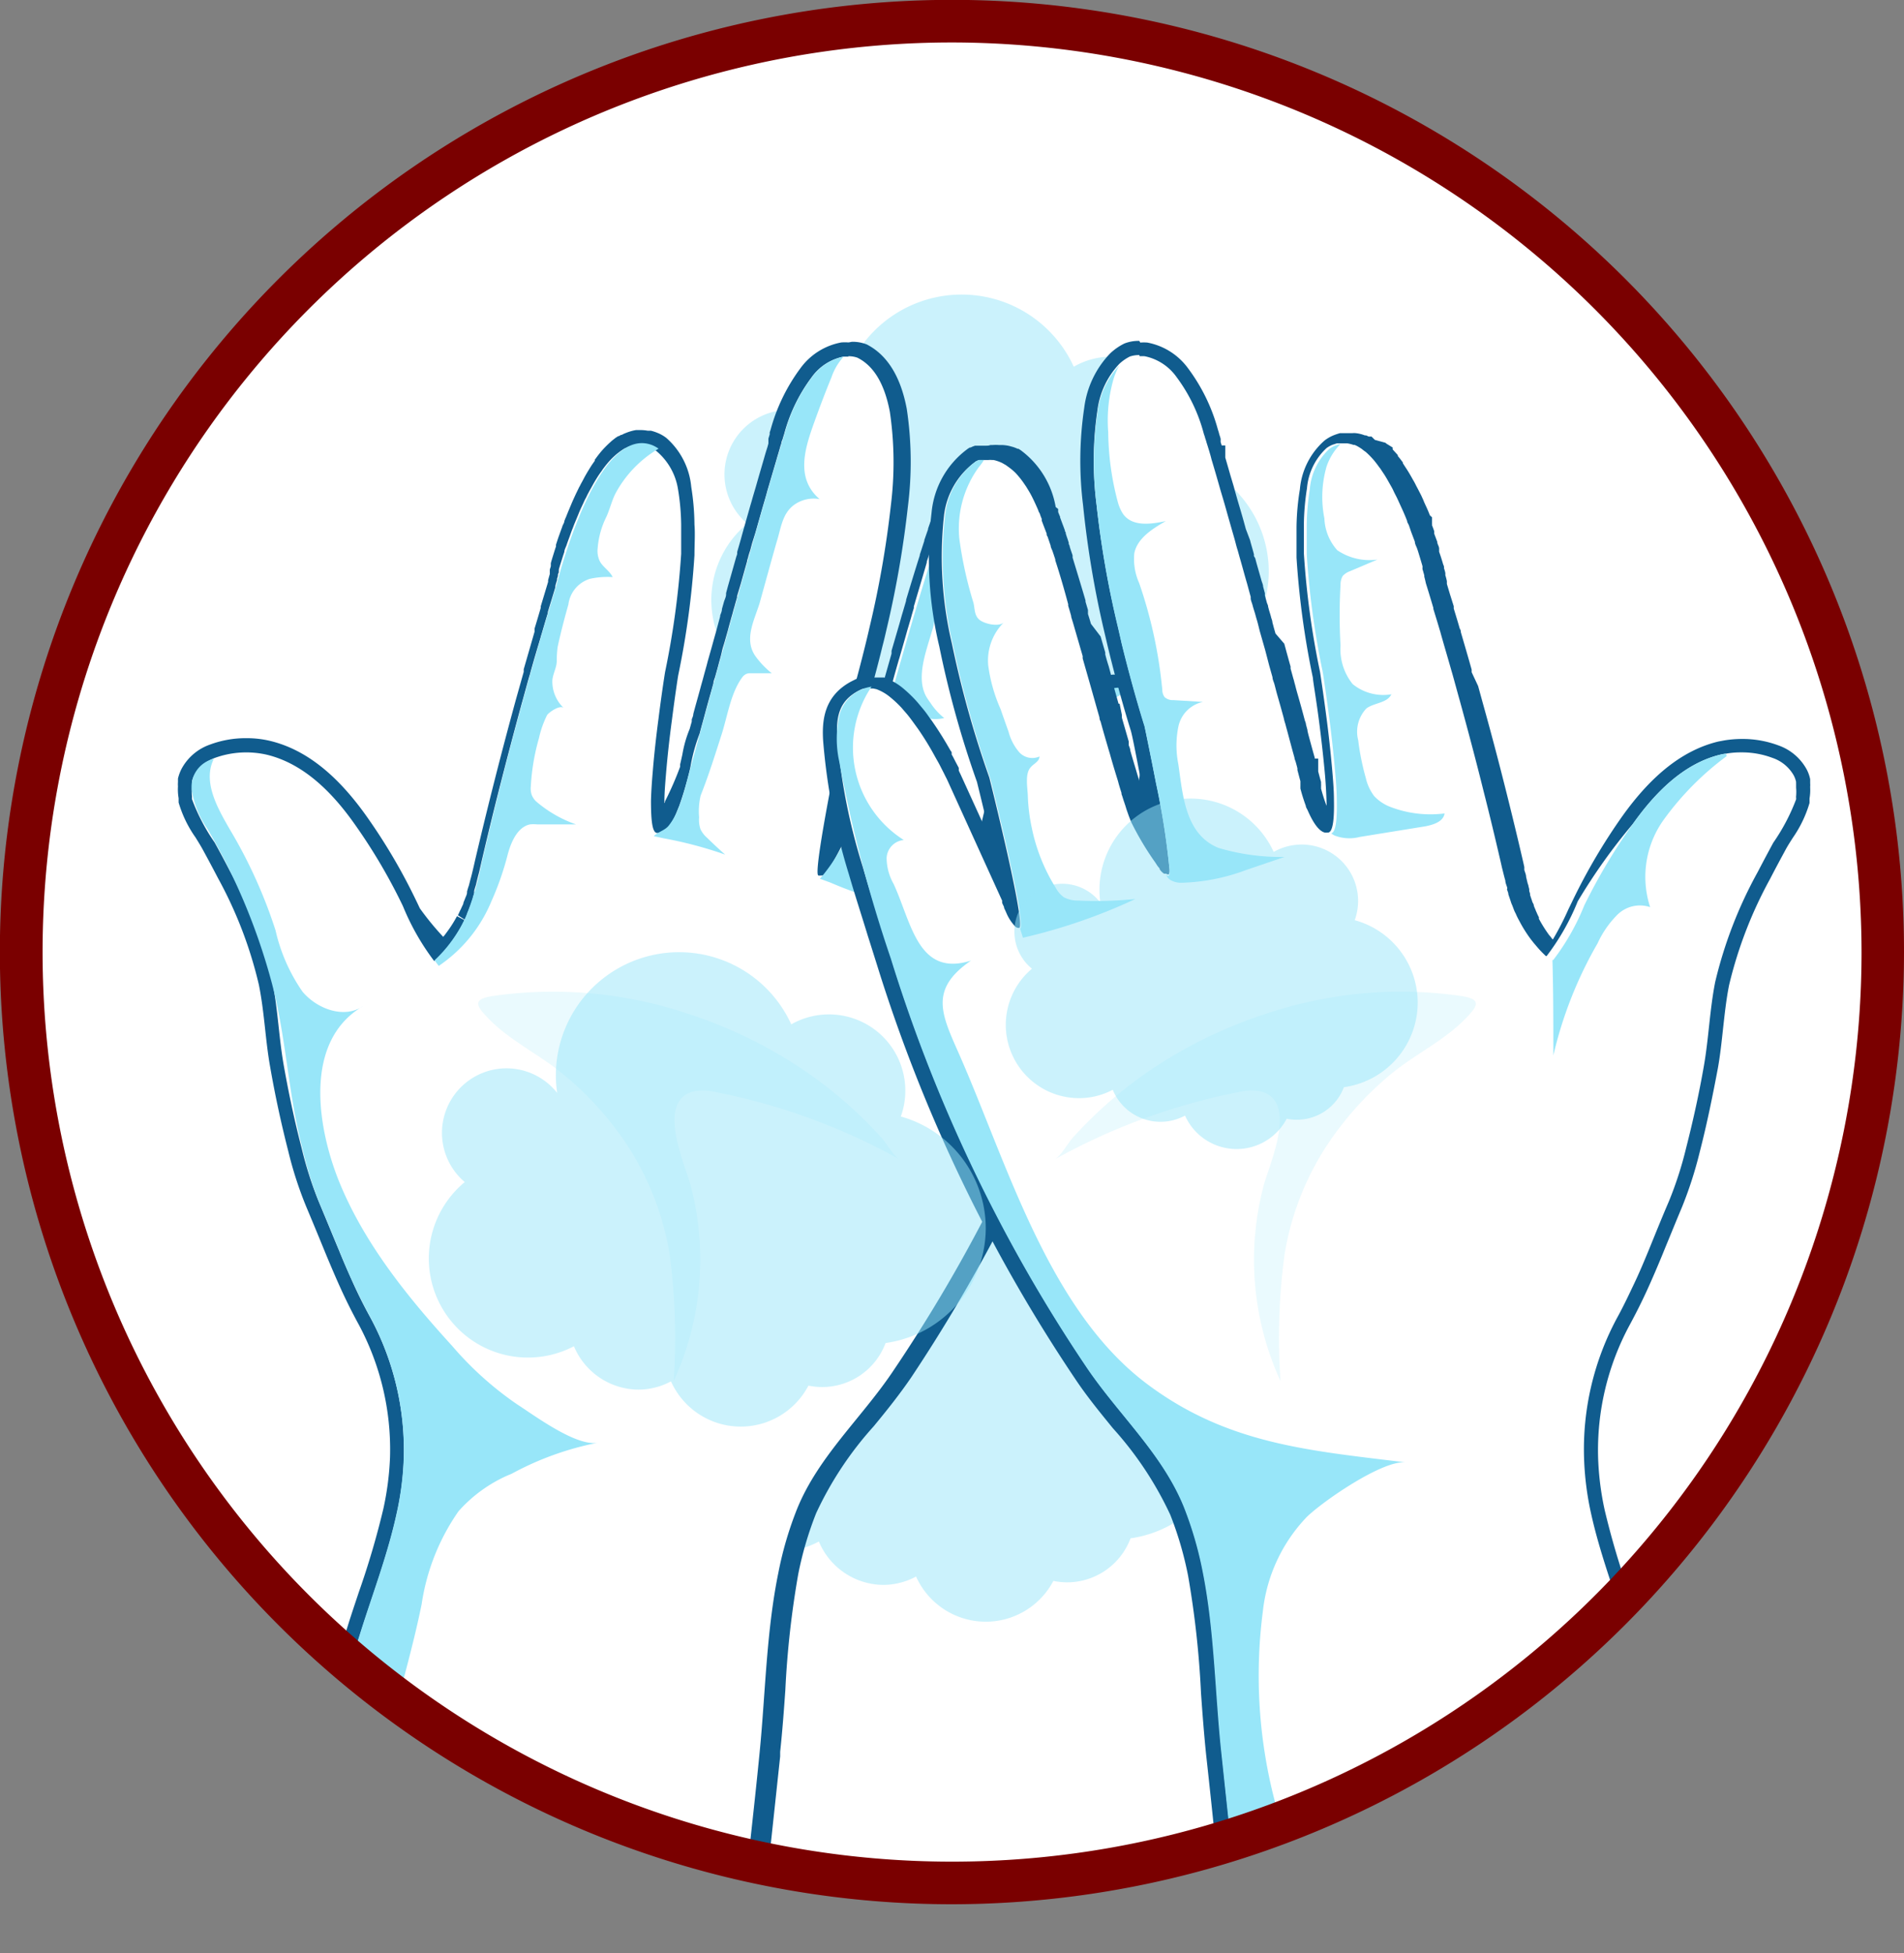 <svg xmlns="http://www.w3.org/2000/svg" xmlns:xlink="http://www.w3.org/1999/xlink" viewBox="0 0 147.53 151.33"><rect x="0" y="0" width="147.53" height="151.33" fill="#808080" stroke="none"/><defs><style>.cls-1{fill:none;}.cls-2{isolation:isolate;}.cls-3{mix-blend-mode:overlay;}.cls-4{fill:#fff;}.cls-5{clip-path:url(#clip-path);}.cls-6{opacity:0.5;}.cls-7{fill:#98e6f9;}.cls-8{fill:#105c8e;}.cls-9{opacity:0.2;}.cls-10{fill:#7a0000;}</style><clipPath id="clip-path" transform="translate(-2.47 0.08)"><circle id="SVGID" class="cls-1" cx="76.24" cy="73.68" r="72.12"/></clipPath></defs><title>hands</title><g class="cls-2"><g id="Layer_1" data-name="Layer 1"><g class="cls-3"><circle class="cls-4" cx="73.76" cy="73.76" r="72.12"/></g><g class="cls-5"><g class="cls-6"><path class="cls-7" d="M100.78,44.18a9,9,0,0,0-6.58-8.63,6.07,6.07,0,0,0,.35-2,6,6,0,0,0-6-6,5.88,5.88,0,0,0-2.88.78,9.55,9.55,0,0,0-18.24,3.95,9.25,9.25,0,0,0,.1,1.3,5,5,0,1,0-7.16,6.91,7.68,7.68,0,0,0,8.46,12.72A5.39,5.39,0,0,0,76.43,56a5.92,5.92,0,0,0,10.65.33,4.74,4.74,0,0,0,1.07.11A5.25,5.25,0,0,0,93.06,53,8.94,8.94,0,0,0,100.78,44.18Z" transform="translate(-2.47 0.08)"/></g><g class="cls-6"><path class="cls-7" d="M97.81,110.24a9,9,0,0,0-6.58-8.63,6.07,6.07,0,0,0,.35-2,5.92,5.92,0,0,0-8.84-5.18,9.54,9.54,0,0,0-18.23,4,11.22,11.22,0,0,0,.09,1.31,5,5,0,0,0-3.94-1.94,5,5,0,0,0-5,5,5,5,0,0,0,1.81,3.82,7.68,7.68,0,0,0,8.45,12.73,5.46,5.46,0,0,0,5,3.36,5.4,5.4,0,0,0,2.53-.65,5.92,5.92,0,0,0,10.64.34,5.47,5.47,0,0,0,1.07.11,5.25,5.25,0,0,0,4.91-3.41A9,9,0,0,0,97.81,110.24Z" transform="translate(-2.47 0.08)"/></g><path class="cls-4" d="M48.36,150.7a83,83,0,0,1-15.74-1.51,82.08,82.08,0,0,1-8.8-2.22l-.53-.16.17-.53q.42-1.32.87-2.64c.07-.22.14-.49.21-.78a7.17,7.17,0,0,1,.75-2.05l4.61-14.68c.28-.87.57-1.75.86-2.62A63.92,63.92,0,0,0,32.68,117a21.8,21.8,0,0,0,.52-4.11,21,21,0,0,0-2.52-10.65c-.47-.86-.9-1.72-1.32-2.64S28.6,97.88,28.24,97l-.42-1c-.36-.88-.73-1.79-1.15-2.77A28.66,28.66,0,0,1,25.3,89c-.54-2.09-1-4.25-1.38-6.41-.18-1-.29-2-.4-3-.12-1.15-.25-2.33-.48-3.45a33.63,33.63,0,0,0-3.22-8.41c-.39-.76-.8-1.51-1.2-2.25-.17-.31-.37-.63-.57-1A8.62,8.62,0,0,1,16.81,62l-.06-.29a4,4,0,0,1-.05-.76l0-.29.05-.23a2.63,2.63,0,0,1,.23-.65,3.49,3.49,0,0,1,1.91-1.61,7.22,7.22,0,0,1,2.61-.46,7.74,7.74,0,0,1,1.72.19c2.56.62,4.88,2.44,7.11,5.57a44.05,44.05,0,0,1,3.82,6.46l.3.65a18.41,18.41,0,0,0,1.66,3l.11-.12.45-.51.19-.25a9.79,9.79,0,0,0,.87-1.37l.07-.12.21-.44.12-.29c.05-.1.24-.6.24-.6l.18-.55.16-.54.12-.48c.09-.34.18-.69.26-1l.12-.52q.63-2.73,1.31-5.43c.57-2.29,1.19-4.65,1.84-7L43,52c.3-1.05.57-2,.86-3l.56-1.88c.22-.72.41-1.36.61-2l.21-.79.17-.58c.09-.32.2-.69.33-1.09l.27-.82.32-.91.29-.75c.12-.3.24-.59.37-.89s.25-.56.38-.84l.29-.58c0-.11.11-.22.17-.33l.18-.33c.17-.31.35-.6.53-.88.07-.12.15-.24.23-.35l.07-.09c.19-.26.32-.43.45-.58s.39-.43.59-.62l.26-.22c.05,0,.13-.1.22-.17l.19-.13.2-.12.09-.05.23-.1.1,0a3,3,0,0,1,.6-.17l.23,0h.12l.51,0,.16,0a4.56,4.56,0,0,1,.44.14,3.33,3.33,0,0,1,.58.33,5.29,5.29,0,0,1,1.71,3.46,17.88,17.88,0,0,1,.26,2.84c0,.7,0,1.48,0,2.32a67.44,67.44,0,0,1-1.25,9.26h0s-.25,1.53-.5,3.5c-.19,1.49-.35,2.91-.45,4.1-.06.8-.11,1.56-.13,2.23a7.64,7.64,0,0,0,.12,1.92,3,3,0,0,0,.86-1.36c.05-.11.09-.22.13-.33a25.09,25.09,0,0,0,.82-2.72l0-.18c.07-.24.12-.5.17-.77a8.6,8.6,0,0,1,.56-1.91L59,46.22l.58,0L59,46l1.4-5,1-3.3c.24-.85,1-3.27,1-3.27l.33-1.09a14,14,0,0,1,2.22-4.58A4.54,4.54,0,0,1,67.71,27l.48,0a2.36,2.36,0,0,1,.92.16c1.46.71,2.41,2.26,2.85,4.59A26.83,26.83,0,0,1,72,39.1a75.06,75.06,0,0,1-1.65,9.48q-.15.66-.3,1.29c-.9,3.71-1.77,6.44-1.79,6.5h0s-.42,2-.88,4.37c-.63,3.29-.89,5-1,5.88l.1-.15A22.33,22.33,0,0,0,68,63.41c.07-.17.15-.38.23-.62l.24-.68.57-1.83c.19-.64.4-1.35.62-2.11l2.17-7.6L73,46.67l.57,0L73,46.56c.36-1.21.71-2.36,1-3.42L74.46,42l.31-.92c.14-.41.27-.76.39-1.08l.21-.55.11-.26q.21-.5.42-.93l.22-.41c.12-.21.23-.4.35-.59s.17-.26.26-.38a6.62,6.62,0,0,1,.67-.79,4.26,4.26,0,0,1,.66-.56,2.92,2.92,0,0,1,.32-.21,3.36,3.36,0,0,1,.33-.16,3.58,3.58,0,0,1,.63-.21l.13,0a1.72,1.72,0,0,1,.39,0h.25l.41.05.22.06a1.48,1.48,0,0,1,.29.12l.25.15a6.4,6.4,0,0,1,2.52,4.56,29.13,29.13,0,0,1-.63,10.07,79.58,79.58,0,0,1-2.92,10.45c-.9,3.61-1.8,7.56-2.17,9.71l.55.1-.5-.21.19-.51,4.27-9.37.25-.51.45-.88.27-.48a24.94,24.94,0,0,1,1.33-2.15l.42-.6q.22-.3.45-.57c.15-.19.31-.37.46-.54a7.8,7.8,0,0,1,1-.9,4.22,4.22,0,0,1,1.23-.68,1.82,1.82,0,0,1,.29-.08l.32,0h.13a1.66,1.66,0,0,1,.32,0,1.85,1.85,0,0,1,.58.18l.18.09c1.48.79,2.06,2,1.93,4.1a46.69,46.69,0,0,1-2,10.24c-.46,1.59-1,3.17-1.45,4.71-.25.8-.51,1.59-.75,2.37a122.3,122.3,0,0,1-8.26,20.09,122.34,122.34,0,0,1-7,11.81c-.88,1.31-1.89,2.55-2.87,3.75a27.63,27.63,0,0,0-4.54,6.86,27.45,27.45,0,0,0-1.42,4.83,73.2,73.2,0,0,0-1,9.11c-.11,1.56-.23,3.17-.39,4.75l-1.51,14.18-.42.06A83.6,83.6,0,0,1,48.36,150.7Z" transform="translate(-2.47 0.08)"/><path class="cls-8" d="M68.19,27.52a2,2,0,0,1,.71.11c1.36.67,2.14,2.19,2.52,4.2a26.87,26.87,0,0,1,.08,7.22,77.46,77.46,0,0,1-1.64,9.41c-.1.44-.2.86-.3,1.27-.92,3.77-1.78,6.48-1.78,6.48s-.44,2-.89,4.42c-.63,3.26-1.3,7.12-1,7.12h0a.61.61,0,0,0,.18,0l.08,0,.08,0a2.35,2.35,0,0,0,.3-.27l.06-.08,0-.05.06-.08.18-.26a.41.41,0,0,0,.07-.11,22.32,22.32,0,0,0,1.54-3.14c.08-.17.16-.39.25-.65l.06-.17c.06-.16.12-.34.18-.53l0-.15.17-.52c0-.06,0-.12,0-.18l0-.07c.08-.29.18-.59.27-.91.2-.64.41-1.36.63-2.12l.12-.4c0-.1.06-.21.08-.31.18-.59.35-1.2.53-1.83,0-.1.05-.19.08-.3l.77-2.68c.17-.63.35-1.26.53-1.89l.06-.19c.21-.73.42-1.45.62-2.17.09-.29.17-.58.26-.87a.08.08,0,0,1,0,0c.07-.27.15-.54.23-.8a.56.56,0,0,1,0-.12c.35-1.2.7-2.35,1-3.4l0-.07c.08-.24.16-.47.23-.7l.12-.37.24-.7c0-.08,0-.16.08-.24.13-.37.25-.71.37-1l.06-.14.15-.41c0-.09.07-.17.11-.25.13-.32.27-.62.4-.89l.21-.4c.11-.19.22-.38.33-.55a3.27,3.27,0,0,1,.25-.36,5.71,5.71,0,0,1,.6-.72,4.25,4.25,0,0,1,.59-.5,2.2,2.2,0,0,1,.28-.18l.27-.14a3.23,3.23,0,0,1,.53-.17l.1,0,.33,0h.19l.33,0,.19,0,.18.07,0,0,.14.09a5.93,5.93,0,0,1,2.3,4.21,29.2,29.2,0,0,1-.63,9.86,78.56,78.56,0,0,1-2.89,10.37s-2.88,11.46-2.32,11.65l.07,0a.48.48,0,0,0,.31-.18,4.3,4.3,0,0,0,.64-1.06l.09-.19c0-.07,0-.13.08-.19s0,0,0,0,.12-.28.15-.37a1.26,1.26,0,0,0,0-.12l4.27-9.38.11-.22a2.08,2.08,0,0,1,.13-.26c.06-.14.14-.29.23-.47l.22-.4.12-.23.14-.25c.36-.64.8-1.38,1.3-2.1.07-.1.13-.2.2-.29l.21-.29.43-.56q.22-.27.45-.51a7.68,7.68,0,0,1,.89-.84,3.48,3.48,0,0,1,1-.59l.24-.06a.91.91,0,0,1,.23,0h.12a.75.75,0,0,1,.21,0,1.41,1.41,0,0,1,.44.14l.15.07c1.31.7,1.77,1.71,1.65,3.58a46.67,46.67,0,0,1-2,10.13c-.7,2.41-1.48,4.78-2.19,7.06a121.49,121.49,0,0,1-8.23,20,119.91,119.91,0,0,1-7,11.75c-2.42,3.62-5.81,6.63-7.46,10.72a27.44,27.44,0,0,0-1.44,4.92c-.93,4.55-1,9.32-1.45,13.91s-1,9.17-1.46,13.76a83.6,83.6,0,0,1-12,.88A82,82,0,0,1,24,146.45q.42-1.32.87-2.64a11.66,11.66,0,0,1,.94-2.76l.21-.65c.39-1.24.78-2.48,1.16-3.72a0,0,0,0,0,0,0q1.63-5.18,3.26-10.36c.95-3,2.11-6.05,2.78-9.17a23,23,0,0,0,.54-4.22A21.63,21.63,0,0,0,31.17,102c-.5-.91-.93-1.77-1.31-2.61s-.76-1.7-1.11-2.57c-.5-1.19-1-2.42-1.58-3.8a28.77,28.77,0,0,1-1.33-4.16c-.55-2.11-1-4.24-1.38-6.38S24,78.11,23.58,76a34,34,0,0,0-3.27-8.55c-.4-.77-.8-1.52-1.21-2.26a15,15,0,0,1-1.76-3.37l0-.13a.36.36,0,0,0,0-.11,3.77,3.77,0,0,1,0-.66c0-.07,0-.15,0-.23l0-.1,0-.11a2,2,0,0,1,.18-.5,3,3,0,0,1,1.62-1.35,7.15,7.15,0,0,1,4-.24c2.91.7,5.13,3,6.79,5.35a43.41,43.41,0,0,1,3.76,6.38,18.83,18.83,0,0,0,2.41,4.24l.06,0c.18-.16.34-.33.51-.51l.46-.53.22-.29a11.05,11.05,0,0,0,.91-1.42l.06-.13c.08-.15.16-.3.23-.46l.13-.31c0-.1.09-.21.12-.31s.08-.21.12-.32.13-.38.19-.57a.19.19,0,0,0,0-.07,3,3,0,0,0,.1-.32s0-.11,0-.16.09-.33.14-.49c.08-.35.17-.7.25-1l.12-.53q.63-2.72,1.31-5.42.89-3.51,1.84-7c.2-.71.39-1.42.59-2.13l.06-.19c.27-1,.55-1.93.84-2.9a2.17,2.17,0,0,1,.07-.24c.16-.55.32-1.1.49-1.65a.31.31,0,0,1,0-.08c.19-.63.39-1.27.58-1.91l0-.06c0-.08.06-.26.13-.5a.29.29,0,0,0,0-.09l.07-.23c0-.08,0-.17.07-.26a.56.56,0,0,1,0-.12l0-.12c.09-.32.21-.68.33-1.07l.1-.3c0-.17.11-.34.17-.52s.14-.4.22-.61l.06-.17c.06-.17.12-.34.19-.51l.13-.34c.12-.29.24-.57.36-.87s.25-.55.37-.82.13-.26.2-.4l.08-.17.17-.32.18-.32c.16-.3.33-.58.51-.86.07-.1.14-.21.22-.31l.12-.18c.12-.16.24-.32.37-.47a5.73,5.73,0,0,1,.54-.56l.1-.09.12-.1.21-.16.16-.11,0,0,.17-.11,0,0,.19-.08.1-.05a2,2,0,0,1,.48-.12l.16,0h.2a1.63,1.63,0,0,1,.31,0l.15,0a2.67,2.67,0,0,1,.34.11,2.59,2.59,0,0,1,.46.26A4.84,4.84,0,0,1,55,37.79a18,18,0,0,1,.25,2.76c0,.74,0,1.51,0,2.28A66.18,66.18,0,0,1,54,52s-.25,1.55-.5,3.55c-.17,1.28-.34,2.75-.45,4.13-.07.8-.12,1.57-.14,2.25,0,1.43.08,2.45.44,2.52h.13l.16,0c.52-.14,1-.92,1.31-1.73.05-.11.09-.23.14-.34a26.29,26.29,0,0,0,.87-3,13.82,13.82,0,0,1,.72-2.63c.07-.26.14-.53.22-.81l.12-.44c.16-.6.33-1.23.52-1.89l.21-.76c0-.17.09-.34.14-.52s.17-.6.25-.91.18-.63.26-1,.16-.55.23-.82l.24-.84c.07-.28.15-.56.23-.85s.11-.37.16-.57.11-.38.16-.57.11-.38.16-.57l0-.09.3-1,.48-1.71c0-.1.06-.21.08-.31s.1-.36.16-.53l.15-.56L61,41.2l.5-1.76c.15-.53.3-1,.44-1.54l.7-2.38c.06-.22.13-.44.19-.65s.08-.26.11-.39a2.41,2.41,0,0,0,.08-.25c0-.11.07-.21.1-.32s.07-.24.11-.36a12.83,12.83,0,0,1,2.12-4.39,4,4,0,0,1,2.47-1.61l.4,0m0-1.1a3.52,3.52,0,0,0-.56,0,5.05,5.05,0,0,0-3.17,2,14.26,14.26,0,0,0-2.31,4.76l-.07.21,0,.15-.1.33,0,.09,0,.14,0,.15-.07.26-.13.41-.07.24c-.21.74-.45,1.54-.69,2.39-.11.38-.23.77-.34,1.17l-.11.37-.11.39-.39,1.37-.14.5-.09.33-.1.35-.06.21-.12.41,0,.12c0,.1-.06.2-.08.29l-.49,1.73-.15.53-.14.52,0,.1c0,.19-.1.37-.16.56l-.07.25-.09.32c0,.19-.09.35-.14.51l0,.07-.23.85-.08.3-.15.53-.23.83-.27.95-.08.31-.17.61-.14.52-.13.46-.08.3c-.18.66-.36,1.29-.52,1.89,0,.16-.08.3-.12.43l0,.16-.16.57a9.15,9.15,0,0,0-.57,2c-.06.26-.11.51-.17.74l0,.19A24.91,24.91,0,0,1,54,62c0,.05,0,.1-.05.14V62c0-.6.06-1.34.13-2.19.1-1.19.25-2.6.45-4.08.23-1.81.45-3.26.49-3.49a65.73,65.73,0,0,0,1.26-9.31c0-.85.06-1.64,0-2.36a19.19,19.19,0,0,0-.25-2.93,5.74,5.74,0,0,0-1.94-3.8,2.93,2.93,0,0,0-.69-.39,3.49,3.49,0,0,0-.49-.16l-.25,0a3.08,3.08,0,0,0-.46-.05H52l-.26,0a3.75,3.75,0,0,0-.69.19l-.18.07a2.24,2.24,0,0,0-.22.11l-.06,0,0,0-.17.1,0,0-.05,0-.2.13-.27.21-.1.09h0l0,0-.12.11a7.93,7.93,0,0,0-.63.65q-.21.25-.42.54l-.07.09,0,.08-.25.36c-.19.3-.38.61-.55.92l-.18.34c-.07.12-.13.24-.19.36a1.65,1.65,0,0,0-.1.19l-.19.39c-.13.28-.26.56-.38.85s-.26.61-.37.9l-.08.18-.07.18c0,.12-.09.25-.14.37l-.05.15-.06.16-.23.64-.17.52,0,.14-.06.17c-.13.42-.25.79-.34,1.12l0,.12,0,.12-.08.26,0,.08,0,.18,0,.09c-.06.2-.1.36-.13.46h0V45l-.57,1.89s0,.07,0,.12c-.15.51-.31,1.06-.48,1.61l0,.12,0,.12-.84,2.91,0,.09,0,.11-.6,2.13c-.65,2.37-1.27,4.73-1.84,7-.46,1.82-.9,3.65-1.32,5.43l-.12.53c-.08.34-.16.69-.25,1l-.12.47-.05.14-.09.31v.07c0,.18-.11.35-.17.53l-.11.27c0,.11-.07.21-.11.3s-.08.19-.13.28-.12.27-.19.4l.93.6-1-.53h0l0,0a9.68,9.68,0,0,1-.81,1.27c-.06.08-.12.17-.19.25l-.07.08A21.71,21.71,0,0,1,35,70.29c-.1-.21-.2-.43-.31-.65a44.74,44.74,0,0,0-3.86-6.54c-2.31-3.24-4.74-5.13-7.43-5.78a7.74,7.74,0,0,0-1.84-.21,7.9,7.9,0,0,0-2.83.5,4,4,0,0,0-2.19,1.87,3.29,3.29,0,0,0-.28.76l0,.16,0,.11a2.35,2.35,0,0,0,0,.34,3.94,3.94,0,0,0,.05.91l0,.14,0,.19a9.09,9.09,0,0,0,1.31,2.71c.19.31.38.61.55.92.4.73.8,1.48,1.19,2.23a32.59,32.59,0,0,1,3.17,8.27c.22,1.09.35,2.21.48,3.4.11,1,.22,2,.4,3,.38,2.18.85,4.35,1.39,6.46a29.35,29.35,0,0,0,1.4,4.33c.42,1,.79,1.89,1.15,2.77l.41,1c.34.81.71,1.69,1.13,2.61s.86,1.8,1.34,2.68a20.47,20.47,0,0,1,2.46,10.36,22.62,22.62,0,0,1-.52,4,64.24,64.24,0,0,1-1.9,6.45c-.29.88-.59,1.75-.86,2.63l-1.16,3.69c-.7,2.22-1.39,4.44-2.09,6.66l0,.07h0l-.18.58-1,3.09c-.05.14-.09.29-.14.44l0,.06a7.74,7.74,0,0,0-.78,2.15c-.07.28-.14.54-.21.75-.29.87-.58,1.76-.87,2.65l-.33,1,1,.33a84.42,84.42,0,0,0,8.86,2.23,83.34,83.34,0,0,0,28.06.62l.84-.12.09-.85L62.92,136l0-.36c.17-1.58.29-3.19.4-4.76a71.66,71.66,0,0,1,1-9,26.91,26.91,0,0,1,1.39-4.73,27,27,0,0,1,4.45-6.72c1-1.21,2-2.46,2.91-3.79a125.64,125.64,0,0,0,7-11.87,123.56,123.56,0,0,0,8.3-20.18c.24-.78.49-1.57.74-2.37.49-1.53,1-3.12,1.46-4.72a47.17,47.17,0,0,0,2-10.36c.09-1.55-.08-3.47-2.23-4.62l-.16-.08a2.72,2.72,0,0,0-.78-.25,2.25,2.25,0,0,0-.38,0H89a2.76,2.76,0,0,0-.37,0l-.33.09a4.46,4.46,0,0,0-1.42.78,8.72,8.72,0,0,0-1,.95c-.17.19-.33.37-.49.57l-.46.59-.22.31c-.08.1-.15.21-.22.31-.45.66-.91,1.4-1.35,2.19l-.13.23-.14.26-.23.42c-.08.18-.17.34-.24.48l-.08.17,0,.08-.13.27-2.43,5.34c.35-1.51.74-3.14,1.13-4.7A80,80,0,0,0,83.71,50a29.68,29.68,0,0,0,.63-10.26,6.93,6.93,0,0,0-2.78-4.94l-.17-.11,0,0-.07,0a2.65,2.65,0,0,0-.39-.15l-.26-.07a3,3,0,0,0-.51-.07h-.28a2.63,2.63,0,0,0-.49,0l-.17,0a4.25,4.25,0,0,0-.71.24,3.64,3.64,0,0,0-.39.2,3.19,3.19,0,0,0-.36.22,5.68,5.68,0,0,0-.72.62,6.18,6.18,0,0,0-.72.86c-.1.13-.19.26-.28.4s-.25.4-.37.62-.15.29-.23.44-.29.61-.44,1l-.08.21h0l0,.06c0,.13-.1.27-.16.41l0,.13c-.13.35-.25.69-.38,1.06h0v.06l-.06.17-.23.66,0,.06-.12.37-.1.31-.13.39h0l0,.06c-.34,1.06-.69,2.21-1.06,3.44l0,.07-.25.85h0v0l-.09.3-.16.57-.63,2.16,0,.09,0,.13-.53,1.87L70,55.18l-.07.24,0,.06-.09.32-.43,1.5-.09.31-.05.18-.07.24c-.21.74-.42,1.45-.62,2.09l-.27.9v.06l0,.13,0,.06c-.06.18-.11.35-.16.51l0,.07,0,.09c0,.18-.11.34-.16.5s0,.1,0,.14c-.1.26-.17.46-.24.61v0c.12-.68.27-1.46.44-2.37.41-2.13.81-4,.88-4.35s.93-3,1.78-6.5c.11-.41.21-.84.31-1.28a78.66,78.66,0,0,0,1.66-9.55,27.55,27.55,0,0,0-.09-7.54c-.47-2.51-1.52-4.19-3.11-5l0,0h0a3,3,0,0,0-1.14-.2Z" transform="translate(-2.47 0.08)"/><path class="cls-7" d="M42.13,114.09a23.31,23.31,0,0,1,6.63-2.39c-1.69.27-4.9-2.13-6.25-3a25.8,25.8,0,0,1-5-4.5c-3.43-3.76-6.74-7.85-8.7-12.58-1.73-4.19-2.91-11,1.79-13.75-1.47,1-3.56.22-4.69-1.12A13.6,13.6,0,0,1,23.82,72a37.77,37.77,0,0,0-3.47-7.7c-1-1.72-2.21-3.8-1.31-5.59a2.22,2.22,0,0,0-1.71,2.44,7.2,7.2,0,0,0,1.22,3,48.15,48.15,0,0,1,5,12c1.1,4.19,1.25,8.5,2.33,12.67A28.77,28.77,0,0,0,27.17,93c.59,1.38,1.08,2.61,1.58,3.8.35.87.71,1.71,1.11,2.57s.81,1.7,1.31,2.61a21.63,21.63,0,0,1,2.58,10.92,23,23,0,0,1-.54,4.22c-.67,3.12-1.83,6.16-2.78,9.17q-1.63,5.19-3.26,10.36a0,0,0,0,1,0,0c-.37,1.21-.67,2.53-1.16,3.72l-.21.65a11.66,11.66,0,0,0-.94,2.76q-.45,1.32-.87,2.64a82.16,82.16,0,0,0,8.74,2.2,5.28,5.28,0,0,1-1.49-1.74,6.7,6.7,0,0,1-.42-3.61,54.77,54.77,0,0,1,1.68-8.57c.88-3.48,1.93-7,2.64-10.49A16.88,16.88,0,0,1,38,117a11.08,11.08,0,0,1,3.89-2.81Z" transform="translate(-2.47 0.08)"/><path class="cls-7" d="M36.47,74.75a3.54,3.54,0,0,1-.32-.44A10.71,10.71,0,0,0,38.54,71a21.81,21.81,0,0,0,1.23-4.13Q42.29,56,45.57,45.32s1.62-6.61,4.16-9.62c1-1.15,2.09-1.77,3.31-1.28a2.59,2.59,0,0,1,.46.26,8.92,8.92,0,0,0-3.35,3.49c-.28.56-.43,1.21-.7,1.8a6.57,6.57,0,0,0-.67,2.42,1.84,1.84,0,0,0,.16,1c.24.47.77.75,1,1.24a6.43,6.43,0,0,0-1.75.13,2.39,2.39,0,0,0-1.68,2c-.31,1.08-.59,2.17-.83,3.27a7.88,7.88,0,0,0-.07,1.09c0,.51-.3,1-.34,1.5a2.81,2.81,0,0,0,.89,2.16c-.29-.29-1.16.33-1.3.54a7.76,7.76,0,0,0-.63,1.79,16.74,16.74,0,0,0-.63,3.72,1.59,1.59,0,0,0,.06.65A1.45,1.45,0,0,0,44,62a9.6,9.6,0,0,0,3.1,1.79l-3,0a2.73,2.73,0,0,0-.57,0c-1,.22-1.48,1.44-1.72,2.33a22.42,22.42,0,0,1-1.27,3.64A11.18,11.18,0,0,1,36.47,74.75Z" transform="translate(-2.47 0.08)"/><path class="cls-7" d="M53.91,64.87l-.78-.17c.35-.35.84-.43,1.15-.81A4.68,4.68,0,0,0,55,62.62a12.63,12.63,0,0,0,.59-1.8s5.39-19.89,7.66-27.26a12.8,12.8,0,0,1,2.12-4.4,4,4,0,0,1,2.47-1.61,4.53,4.53,0,0,0-.94,1.59c-.46,1.12-.89,2.25-1.3,3.39-.72,2-1.56,4.41.38,6.06a2.59,2.59,0,0,0-2,.46c-.92.69-1,1.83-1.33,2.85-.45,1.58-.88,3.16-1.32,4.74C60.91,48,60.1,49.45,61,50.75a6.68,6.68,0,0,0,1.27,1.33h-1.6a.9.9,0,0,0-.37.05.87.87,0,0,0-.35.31c-.87,1.21-1.12,3-1.57,4.39-.51,1.59-1,3.16-1.62,4.72a5.3,5.3,0,0,0-.12,1.69,2.23,2.23,0,0,0,.11.93,2.06,2.06,0,0,0,.51.66c.46.45.92.88,1.4,1.3A31.39,31.39,0,0,0,53.91,64.87Z" transform="translate(-2.47 0.08)"/><path class="cls-7" d="M66.82,68.3,66,68a13.39,13.39,0,0,0,2.51-4.33c1.29-3,5.29-19,7.45-24.21a8.66,8.66,0,0,1,1.8-2.92c1.59-1.61,3-.88,3-.88l.19.12a5.25,5.25,0,0,0-2.38,1.81,10.68,10.68,0,0,0-1.5,3.07c-.15.46-.17.91-.31,1.36a4.63,4.63,0,0,0-.3,1.76A5.31,5.31,0,0,0,78,46.5c-.18-.22-1.35-.3-1.64-.35-.52-.09-1-.07-1.26.42a1.56,1.56,0,0,0-.15.85,5.72,5.72,0,0,1-.29,1.47c-.41,1.45-1.24,3.52-.42,5a5.25,5.25,0,0,0,.33.49,4.93,4.93,0,0,0,1.06,1.17,2.85,2.85,0,0,1-1,.06,6.28,6.28,0,0,0-1-.13c-1.21,0-1.27,1.84-1.52,2.72-.34,1.2-.71,2.4-1.15,3.57-.26.68-.64,1.29-.83,2a14.57,14.57,0,0,0-.49,2.52,5.76,5.76,0,0,0,.59,3.25A31,31,0,0,1,66.82,68.3Z" transform="translate(-2.47 0.08)"/><path class="cls-7" d="M78.3,72.51c-.34-.17-.67-.34-1-.49.36.12,1-1,1.07-1.25a10.53,10.53,0,0,0,.47-1.09l4.26-9.38a28.09,28.09,0,0,1,3.1-5.07c1.16-1.42,2.47-2.44,3.62-1.87l.15.07a6,6,0,0,0-2.66,2.11c-.9,1.14-2.32,3-2,4.54a4.07,4.07,0,0,0,1,1.91,2.42,2.42,0,0,0-1.92,0c-.63.38-.9,1.36-1.24,2-1.16,2.16-2.86,4.45-2.9,7A3.29,3.29,0,0,0,80.32,72a4.32,4.32,0,0,0,.43.86l1,1.7A28.51,28.51,0,0,0,78.3,72.51Z" transform="translate(-2.47 0.08)"/><g class="cls-9"><path class="cls-7" d="M50.08,87.25a21.92,21.92,0,0,1,4.28,9.88,49.25,49.25,0,0,1,.31,9.79A22.52,22.52,0,0,0,56,91.82c-.46-1.74-2.76-6.67.29-7.36a4,4,0,0,1,1.64.07,48.55,48.55,0,0,1,14.24,5.21c-.46-.26-1-1.22-1.35-1.62A33.11,33.11,0,0,0,65,83a35.53,35.53,0,0,0-9.16-4.52,32.8,32.8,0,0,0-15.29-1.38c-1.39.24-1.23.69-.33,1.63,1.68,1.78,3.95,2.82,5.83,4.37A24.69,24.69,0,0,1,50.08,87.25Z" transform="translate(-2.47 0.08)"/></g><path class="cls-4" d="M110.68,150.7h-1.3a84.12,84.12,0,0,1-10.91-.88l-.42-.06-1.51-14.18c-.17-1.56-.28-3.15-.39-4.69a72.3,72.3,0,0,0-1.05-9.17,27.36,27.36,0,0,0-1.41-4.83A27,27,0,0,0,89.15,110c-1-1.2-2-2.45-2.88-3.77A122.31,122.31,0,0,1,71,74.36c-.23-.75-.48-1.52-.72-2.3-.5-1.56-1-3.16-1.47-4.77a47.75,47.75,0,0,1-2-10.24c-.13-2.08.44-3.3,1.93-4.1l.13-.07a1.86,1.86,0,0,1,.48-.17l.11,0,.36,0H70l.27,0,.29.07a4.34,4.34,0,0,1,1.27.7,9.48,9.48,0,0,1,1,.9l.44.5c.18.22.33.41.47.61l.22.31c.06.07.13.18.21.28.49.73,1,1.47,1.33,2.16l.27.5.21.39.25.48.23.48,4.3,9.44v.06c0,.06.19.48.2.51-.37-2.16-1.27-6.11-2.19-9.76h0a80.06,80.06,0,0,1-2.9-10.4,29.26,29.26,0,0,1-.62-10.06,6.39,6.39,0,0,1,2.54-4.58l.16-.11s.16-.08.33-.14l.19.51L78.32,35l.15,0,.21,0h.4a2.06,2.06,0,0,1,.42,0l.18,0a2.53,2.53,0,0,1,.59.2,1.79,1.79,0,0,1,.33.18,1.16,1.16,0,0,1,.3.18,5.6,5.6,0,0,1,.65.54,7.53,7.53,0,0,1,.68.82l.2.28.12.2a5.55,5.55,0,0,1,.29.48l.21.41c.15.29.28.59.42.93,0,0,.12.27.12.27s.11.29.15.38v0s.34.92.42,1.16.06.17.08.23l.24.73.12.35.24.71,0,.08v0c.35,1.07.7,2.2,1,3.38l0,.05v.07l.26.87v.08a7.28,7.28,0,0,1,.25.78l1.42,5,.45,1.56h0l.09.44c0,.06,0,.12,0,.18l.73,2.55c.21.73.4,1.35.58,1.93l.07.24c.07.25.14.48.21.7l.09.28v0s.38,1.18.44,1.34l0,.15.2.53,0,.12a21.19,21.19,0,0,0,1.5,3l.09.16c-.12-1.17-.46-3.23-1-5.89-.46-2.36-.89-4.41-.89-4.41h0s-.87-2.73-1.78-6.46c-.1-.42-.2-.84-.3-1.28a76.52,76.52,0,0,1-1.65-9.47A27.27,27.27,0,0,1,87,31.72a6.87,6.87,0,0,1,1.86-3.91,3.36,3.36,0,0,1,1-.67,2.46,2.46,0,0,1,1-.17l.47,0a4.51,4.51,0,0,1,2.81,1.81,13.53,13.53,0,0,1,2.22,4.59,3.75,3.75,0,0,1,.12.39,1.71,1.71,0,0,1,.09.29l.27.89h.13v.47c.14.45.67,2.31.67,2.31.15.5.3,1,.45,1.55l.5,1.75.23.82c0,.19.1.37.16.55l.35,1.27c.12.42.24.86.37,1.29l.48,1.74.16.55c0,.21.1.38.15.55l.47,1.72c.08.28.16.56.23.82s.86,3.14.86,3.14c.19.66.37,1.3.53,1.9,0,.15.07.27.11.41l.19.71,0,.15c.18.66.34,1.27.49,1.79l0,.07v0s.09.31.1.36h.13v.56c.11.35.18.63.24.84l.05.15a1.81,1.81,0,0,1,.06.25l.05.17a11.71,11.71,0,0,0,.41,1.3l.13.32a3,3,0,0,0,.87,1.36,7.27,7.27,0,0,0,.11-1.92c0-.67-.06-1.43-.13-2.23-.13-1.58-.31-3.1-.45-4.1-.25-2-.49-3.52-.49-3.53a63.94,63.94,0,0,1-1.26-9.23c0-.74,0-1.52,0-2.32a18.18,18.18,0,0,1,.25-2.84,5.23,5.23,0,0,1,1.73-3.46,2.14,2.14,0,0,1,.57-.32,1.9,1.9,0,0,1,.4-.14l.07,0h0a.76.76,0,0,1,.19,0,.94.94,0,0,1,.27,0h.16l0,0,.27,0a2.73,2.73,0,0,1,.6.16l.12,0,.34.16.21.14h.06l.15.14.18.15.27.16,0,.08a7.94,7.94,0,0,1,.55.58s.29.36.38.49a1.74,1.74,0,0,1,.11.15l.26.38c.18.27.35.57.53.87l.41.78v0a.36.36,0,0,1,0,.09,3.08,3.08,0,0,1,.19.37l.42.92v0c.1.22.2.45.28.68l.08.08v.12l.09.24c0,.13.11.28.16.43l0,.1-.49.27.54-.1c.08.19.16.4.23.6s.11.36.16.51l.11.33c.13.39.24.76.33,1.08h0a.39.39,0,0,1,0,.14l0,.12a2.3,2.3,0,0,1,.08.27,1.86,1.86,0,0,1,.07.28s0,.08,0,.11h.12v.5l.59,1.94v0c.16.55.33,1.1.48,1.64a2.23,2.23,0,0,1,.08.24c.28,1,.55,1.92.83,2.89l.65,2.33c.73,2.66,1.32,4.89,1.85,7,.45,1.81.88,3.61,1.31,5.42l.12.54.25,1,.13.46a1,1,0,0,1,0,.25h0l.06.18,0,.13c0,.11.18.56.18.56l.23.59a2.38,2.38,0,0,0,.12.27c.08.17.14.31.22.45l.06.13a12.21,12.21,0,0,0,.86,1.36l.22.26c.13.16.28.34.43.5l.11.12a17,17,0,0,0,1.66-3l.31-.65a44.69,44.69,0,0,1,3.81-6.46c2.24-3.14,4.56-5,7.11-5.57l.46-.09a8.36,8.36,0,0,1,1.26-.1,7.25,7.25,0,0,1,2.61.46A3.44,3.44,0,0,1,142,59.73a2.56,2.56,0,0,1,.22.64l0,.14,0,.12,0,.27a5,5,0,0,1,0,.75v.06l0,0,0,.17a8.31,8.31,0,0,1-1.23,2.54c-.2.33-.41.65-.58,1-.42.76-.81,1.5-1.2,2.25a33.71,33.71,0,0,0-3.23,8.41c-.22,1.11-.35,2.28-.47,3.42s-.23,2-.4,3c-.37,2.11-.84,4.27-1.39,6.42a29.3,29.3,0,0,1-1.36,4.24c-.46,1.06-.86,2-1.25,3l-.32.81c-.36.88-.72,1.72-1.13,2.59s-.86,1.8-1.32,2.65a20.81,20.81,0,0,0-2.51,10.63,21.79,21.79,0,0,0,.52,4.13,60.24,60.24,0,0,0,1.93,6.53c.29.87.58,1.73.85,2.59l3.24,10.33,0,.08v.05c.35,1.15.72,2.3,1.09,3.46l.06.19c.06.19.12.38.17.57a7.19,7.19,0,0,1,.76,2.08c.07.28.14.55.21.76.29.87.59,1.75.87,2.62l.18.53-.54.17a82.43,82.43,0,0,1-24.46,3.73Z" transform="translate(-2.47 0.08)"/><path class="cls-8" d="M90.78,27.52a2.68,2.68,0,0,1,.39,0,4,4,0,0,1,2.47,1.62,12.73,12.73,0,0,1,2.11,4.4,2.89,2.89,0,0,1,.11.35,3,3,0,0,1,.1.32l.08.25.12.39c.06.21.13.43.18.65h0q.33,1.09.69,2.37c.15.5.3,1,.45,1.54s.33,1.16.5,1.76c.08.27.16.55.23.82s.1.38.16.56l.15.54.09.31c.16.56.31,1.13.48,1.7.1.36.19.71.29,1.06l0,.1c0,.18.1.37.15.57s.11.37.17.57.1.37.16.56.15.57.22.85l.24.84c.08.28.16.55.23.82s.17.65.26,1h0l.26.92c0,.17.09.34.14.51s.13.51.2.76c.19.66.37,1.3.53,1.89a3.17,3.17,0,0,0,.12.44c.07.28.15.55.22.82h0c.18.67.34,1.28.49,1.8v0c0,.1.05.2.08.29s.11.38.15.55h0l0,.13c.1.37.17.65.23.86,0,.05,0,.09,0,.13s0,.07,0,.1a.93.93,0,0,1,0,.13.28.28,0,0,0,0,.05l0,.16a13.88,13.88,0,0,0,.42,1.34c0,.11.09.23.14.34.35.8.8,1.59,1.32,1.73a.82.82,0,0,0,.22,0h.07c.36-.08.46-1.11.43-2.52,0-.68-.06-1.46-.13-2.27-.12-1.37-.28-2.84-.45-4.12-.26-2-.5-3.54-.5-3.54a64.48,64.48,0,0,1-1.25-9.18c0-.77,0-1.54,0-2.28a19.3,19.3,0,0,1,.24-2.76,4.78,4.78,0,0,1,1.51-3.11,2.09,2.09,0,0,1,.46-.26l.34-.11h.14l.32,0h.2l.16,0a2.81,2.81,0,0,1,.48.12l.09,0,.19.09,0,0,.17.1,0,0,.17.11h0l.19.15.13.09h0l.1.09a7.2,7.2,0,0,1,.54.56c.12.15.25.31.36.47l.13.17.22.33c.18.26.34.55.51.85l.18.32c.06.11.11.22.16.33h0l.08.16c.07.13.14.27.2.4s.25.55.37.81v0c.13.29.25.57.36.86v0c0,.11.09.22.13.32s.12.35.18.52l.06.16.23.61c0,.18.11.35.17.52s.07.2.1.3c.12.39.23.76.32,1.07a.56.56,0,0,1,0,.12l0,.12a2.76,2.76,0,0,1,.08.27,1.8,1.8,0,0,1,.06.22l0,.09c.07.25.1.41.12.5s0,0,0,0v0c.2.64.39,1.27.58,1.91a.31.31,0,0,1,0,.08c.17.55.34,1.1.5,1.65a2.17,2.17,0,0,1,.07.24c.28,1,.56,1.93.83,2.89l.06.2c.2.71.39,1.42.59,2.13.64,2.33,1.26,4.66,1.84,7,.46,1.8.89,3.6,1.31,5.41l.12.53c.09.35.17.7.26,1,0,.17.08.34.13.5s0,.1,0,.16.07.22.1.32a.64.64,0,0,0,0,.07c.06.19.13.38.19.57s.08.22.12.31l.12.32a2.09,2.09,0,0,0,.14.3,5.24,5.24,0,0,0,.23.48l.06.11a10.45,10.45,0,0,0,.9,1.43l.23.29c.15.17.3.36.46.53h0c.14.15.3.31.46.46l0,0,.06,0a18.09,18.09,0,0,0,2.41-4.24A44.93,44.93,0,0,1,129,63.74c1.66-2.33,3.87-4.66,6.79-5.36a2.7,2.7,0,0,1,.41-.07,6.4,6.4,0,0,1,1.18-.1,6.68,6.68,0,0,1,2.41.42A3,3,0,0,1,141.46,60a2,2,0,0,1,.18.5.6.6,0,0,0,0,.12s0,.06,0,.1,0,.14,0,.22a3.77,3.77,0,0,1,0,.66.36.36,0,0,0,0,.11.78.78,0,0,1,0,.14,15.44,15.44,0,0,1-1.77,3.36c-.4.74-.8,1.49-1.2,2.26A33.59,33.59,0,0,0,135.37,76c-.42,2.12-.5,4.34-.87,6.47s-.84,4.27-1.38,6.38A28.41,28.41,0,0,1,131.78,93c-.59,1.37-1.08,2.6-1.57,3.8-.36.87-.71,1.71-1.12,2.57s-.8,1.7-1.3,2.61a21.45,21.45,0,0,0-2.58,10.92,23,23,0,0,0,.53,4.22c.68,3.11,1.84,6.15,2.79,9.17q1.64,5.19,3.25,10.36s0,0,0,0L133,140.4c.07.22.14.43.2.65a10.77,10.77,0,0,1,.94,2.77c.3.87.6,1.75.88,2.62a79.47,79.47,0,0,1-8.75,2.21,81.78,81.78,0,0,1-15.56,1.5h-1.28a83.52,83.52,0,0,1-10.84-.87c-.49-4.59-1-9.17-1.47-13.76s-.52-9.35-1.44-13.91a28.28,28.28,0,0,0-1.44-4.92c-1.66-4.1-5-7.1-7.47-10.72a118.8,118.8,0,0,1-7-11.76,119.68,119.68,0,0,1-8.23-20c-.71-2.28-1.5-4.65-2.2-7.07a46.36,46.36,0,0,1-2-10.11c-.12-1.87.34-2.89,1.64-3.59l.16-.08a1.11,1.11,0,0,1,.29-.1l.14,0,.23,0h.1l.23,0,.24.05a3.61,3.61,0,0,1,1.06.61,8.44,8.44,0,0,1,.89.83l.44.51c.15.18.29.37.43.56l.21.29.21.29a23,23,0,0,1,1.29,2.1l.14.25.13.23c.08.14.15.28.21.4s.17.33.24.47.09.19.13.26l.11.22,4.26,9.37a.93.93,0,0,0,0,.13c0,.08.09.22.15.37l0,.06.08.17.09.2s0,0,0,0a3.48,3.48,0,0,0,.63,1,.44.44,0,0,0,.3.18h.07c.56-.19-2.31-11.64-2.31-11.64a79.91,79.91,0,0,1-2.9-10.38,29.2,29.2,0,0,1-.62-9.86A6,6,0,0,1,78,35.73a.55.55,0,0,1,.14-.09l0,0a1.16,1.16,0,0,1,.19-.08l.19,0,.19,0h.33a1.73,1.73,0,0,1,.32,0l.1,0a3,3,0,0,1,.53.17,1.74,1.74,0,0,1,.27.14,1.67,1.67,0,0,1,.28.18,4.8,4.8,0,0,1,.6.49,6.9,6.9,0,0,1,.6.73l.24.35c.11.18.23.37.34.57s.13.25.2.39.27.57.41.9c0,.07.07.15.11.24a3.25,3.25,0,0,0,.15.4.58.58,0,0,0,0,.14c.12.33.25.66.38,1,0,.08,0,.15.07.23l.24.71c0,.12.08.25.13.38s.15.45.23.68a.24.24,0,0,0,0,.08c.33,1,.68,2.2,1,3.4a.56.56,0,0,0,0,.12c.08.26.16.53.23.79,0,0,0,0,0,.06.09.29.18.58.26.87l.63,2.17h0c0,.05,0,.11,0,.18l.54,1.89c.26.91.51,1.81.76,2.68,0,0,0,0,0,0s0,.19.08.29c.17.63.35,1.25.52,1.83l.09.31.12.4c.21.76.43,1.47.63,2.12.08.32.18.62.27.91a.31.31,0,0,0,0,.08l.06.17c.06.19.11.36.17.52a.88.88,0,0,0,.05.15c.06.19.11.37.17.53l.06.17c.09.26.18.47.25.65A22.88,22.88,0,0,0,92,66.76l.07.11a1.8,1.8,0,0,0,.18.25l.07.08,0,.06.06.08a1.19,1.19,0,0,0,.29.27l.09,0s0,0,0,0l.06,0h0a.58.58,0,0,0,.17.06h0c.07,0,.1-.14.1-.38a58.34,58.34,0,0,0-1.05-6.75c-.46-2.37-.89-4.42-.89-4.42s-.87-2.71-1.79-6.48c-.09-.41-.19-.84-.29-1.27a75.57,75.57,0,0,1-1.64-9.41,26.49,26.49,0,0,1,.07-7.22,6.4,6.4,0,0,1,1.69-3.62,3.44,3.44,0,0,1,.83-.58,2.17,2.17,0,0,1,.73-.11m0-1.1a3,3,0,0,0-1.15.2h0a4.41,4.41,0,0,0-1.12.78,7.41,7.41,0,0,0-2,4.21,27.85,27.85,0,0,0-.09,7.53A76.09,76.09,0,0,0,88,48.71l.3,1.28c.85,3.52,1.65,6.09,1.78,6.5s.47,2.21.88,4.35c.17.86.32,1.67.45,2.4l0-.05,0-.09c0-.14-.12-.3-.18-.49s0-.12,0-.15-.12-.34-.18-.52v-.08h0v0l0-.07c0-.11-.07-.22-.1-.33l0-.16,0-.07h0l0-.16-.06-.2c-.07-.21-.14-.44-.21-.68l-.07-.22c-.17-.59-.37-1.22-.56-1.9,0-.14-.08-.29-.12-.42l0-.14,0-.14-.53-1.84,0-.08a.5.5,0,0,1,0-.13l-.18-.88h-.08l-.49-1.74,0-.15-.27-1q-.15-.46-.27-.93v0h0l0-.15-.36-1.24L87,48.25c-.07-.25-.15-.51-.23-.76v0l0-.16,0-.15-.19-.64,0-.1v0h0c-.34-1.16-.68-2.27-1-3.32v0l0-.17-.06-.18c-.06-.17-.11-.32-.16-.48v0l0,0c0-.08-.05-.16-.08-.23l0-.1c-.05-.15-.1-.32-.16-.48l-.07-.22c0-.08,0-.12-.06-.16v0l0-.06c-.08-.24-.17-.46-.25-.68l-.13-.35,0-.06v0l-.05-.11-.1-.25,0-.11v-.05l0-.08L84,39c-.15-.34-.28-.64-.42-.93s-.15-.29-.23-.42-.2-.36-.3-.52L83,37l-.07-.11-.23-.33a9.45,9.45,0,0,0-.69-.83,7,7,0,0,0-.77-.64c-.11-.08-.23-.15-.35-.22a2.18,2.18,0,0,0-.37-.19,3.9,3.9,0,0,0-.68-.23h0l-.14,0a3.5,3.5,0,0,0-.54,0h-.46l-.24,0h-.09l-.12,0H78.1l-.08,0a2.21,2.21,0,0,0-.34.14h0l-.07,0c-.07.05-.15.09-.22.15a6.91,6.91,0,0,0-2.74,4.91A29.47,29.47,0,0,0,75.25,50,77.18,77.18,0,0,0,78.17,60.5c.38,1.54.77,3.16,1.12,4.66l-2.42-5.31a2.11,2.11,0,0,1-.11-.24l0,0,0,0,0-.09,0-.11-.27-.51-.2-.39-.08-.13,0-.07,0,0,0,0,0-.06s0-.1-.08-.16c-.39-.69-.85-1.45-1.35-2.17-.08-.12-.15-.22-.23-.32l-.19-.27c-.16-.23-.33-.44-.49-.63s-.32-.39-.48-.56a10.34,10.34,0,0,0-1-.94,4.8,4.8,0,0,0-1.41-.79h-.08l-.17,0-.06,0H70.3l-.27,0h-.22l-.34,0h-.11l-.18,0a2.09,2.09,0,0,0-.52.19l-.24.12c-2.1,1.13-2.27,3-2.17,4.59a48,48,0,0,0,2,10.36c.47,1.62,1,3.23,1.47,4.78.25.78.49,1.55.73,2.31a122.52,122.52,0,0,0,15.34,32c.89,1.34,1.92,2.59,2.91,3.81a26.9,26.9,0,0,1,4.45,6.71,27.08,27.08,0,0,1,1.38,4.73,72.83,72.83,0,0,1,1,9.1c.11,1.55.23,3.14.39,4.7q.38,3.45.73,6.88c.25,2.3.49,4.59.74,6.89l.09.84.84.13a83.42,83.42,0,0,0,11,.87h1.3a82.35,82.35,0,0,0,24.64-3.75l1.06-.33L136,146.1c-.28-.87-.58-1.75-.87-2.63-.07-.19-.13-.44-.2-.71a7.94,7.94,0,0,0-.78-2.18c0-.17-.11-.34-.16-.51-.38-1.19-.75-2.37-1.12-3.56v-.09l-.08-.17-1.6-5.1L129.58,126c-.27-.87-.56-1.73-.85-2.6a62.36,62.36,0,0,1-1.92-6.48,22.33,22.33,0,0,1-.51-4,20.41,20.41,0,0,1,2.45-10.36c.47-.87.91-1.74,1.34-2.68s.84-1.91,1.13-2.61l.33-.81c.39-.94.78-1.91,1.24-3a30.86,30.86,0,0,0,1.39-4.32c.56-2.17,1-4.35,1.4-6.47.18-1,.29-2.05.4-3.06.13-1.17.25-2.29.47-3.38A32.88,32.88,0,0,1,139.63,68c.39-.76.79-1.5,1.19-2.24.16-.3.36-.61.57-.94a9.31,9.31,0,0,0,1.29-2.69l0-.12,0-.13h0v-.1a3.85,3.85,0,0,0,.05-.85v-.08a1.21,1.21,0,0,0,0-.23v-.1l0-.12,0-.11a2.85,2.85,0,0,0-.26-.74,4,4,0,0,0-2.2-1.88,7.92,7.92,0,0,0-2.82-.5,8.51,8.51,0,0,0-1.36.11l-.48.09c-2.69.65-5.12,2.54-7.44,5.79a45.75,45.75,0,0,0-3.85,6.54l-.32.66a22.47,22.47,0,0,1-1.21,2.35l-.08-.09-.09-.12-.12-.14a10.55,10.55,0,0,1-.79-1.26l0-.06v0l0-.06a3.26,3.26,0,0,1-.18-.38v0l0,0a1.08,1.08,0,0,1-.08-.19l-.07-.16-.06-.15c0-.12-.08-.22-.12-.31a1.76,1.76,0,0,0-.07-.22l-.1-.3h0a.94.94,0,0,1,0-.09v0a2,2,0,0,0-.07-.23.24.24,0,0,0,0-.08v-.07l0,0-.06-.23c0-.08-.05-.16-.07-.25l-.11-.46c0-.18-.09-.36-.14-.54l0-.23-.06-.27c-.46-2-.89-3.76-1.31-5.44-.53-2.12-1.11-4.35-1.85-7l-.36-1.31L116.5,52v-.06s0-.09,0-.14c-.28-1-.56-1.95-.84-2.91,0-.06,0-.16-.08-.26-.15-.53-.31-1.05-.47-1.57a1.27,1.27,0,0,0,0-.18l-.29-.92-.24-.8v0l0-.14,0-.08a4.6,4.6,0,0,0-.12-.46v0l0,0a1.09,1.09,0,0,0,0-.17,2,2,0,0,0-.1-.35l0-.08s0-.12-.06-.21c-.09-.31-.2-.67-.32-1l0-.14,0-.11v0l0,0c0-.14-.1-.29-.14-.44v-.07l-.24-.64,0-.07,0,0,0-.12c-.05-.15-.11-.31-.17-.46a.54.54,0,0,0,0-.12V40l-.17-.16c-.06-.16-.13-.33-.2-.49v0l-.11-.24c-.07-.15-.14-.3-.2-.46l-.16-.35-.18-.35v0l-.13-.25-.07-.13-.1-.2-.07-.13-.11-.19c-.16-.29-.35-.62-.56-.93l-.11-.17-.09-.14,0,0,0-.06-.06-.08,0,0,0,0c-.1-.14-.22-.29-.33-.42l0-.07-.4-.44v-.15l-.47-.29-.1-.08L109,34,109,34l-.26-.26h-.13l0,0h0l0,0h0l0,0,0,0-.09,0-.2-.09,0,0,0,0-.1,0a2.75,2.75,0,0,0-.68-.17,1.39,1.39,0,0,0-.3,0h-.3l-.32,0h-.19l-.14,0a4.86,4.86,0,0,0-.5.17,3,3,0,0,0-.69.4,5.69,5.69,0,0,0-1.91,3.78,19.46,19.46,0,0,0-.26,2.93c0,.82,0,1.62,0,2.36a65.58,65.58,0,0,0,1.27,9.32c0,.22.26,1.67.49,3.48.13,1,.31,2.51.45,4.08.06.71.1,1.45.12,2.2v.15l-.06-.15c-.18-.5-.31-.95-.37-1.19a1.24,1.24,0,0,0,0-.15v0a1.16,1.16,0,0,0,0-.2s0,0,0-.08v0l0-.08v0c-.06-.2-.13-.47-.22-.81v-1h-.27v-.07c-.15-.52-.31-1.12-.49-1.78l-.07-.29h0v-.06l-.12-.45v0l0,0c0-.12-.07-.23-.1-.36-.16-.61-.34-1.26-.53-1.92-.07-.24-.14-.49-.2-.74l-.07-.25a2.45,2.45,0,0,0-.08-.29l-.12-.44-.09-.32h0l0-.16c-.09-.3-.17-.61-.26-.93s-.15-.56-.23-.84L101.3,49l-.12-.42-.12-.45c0-.13-.07-.26-.1-.39s-.11-.38-.16-.55l-.07-.26c0-.12-.07-.22-.1-.33l-.09-.33-.06-.22v-.07l0-.1-.14-.52c0-.16-.09-.32-.13-.48l-.38-1.33-.1-.38L99.63,43l0-.14-.07-.26-.08-.28c-.06-.21-.11-.38-.15-.55h0v0L99,40.9c-.16-.6-.33-1.19-.5-1.76s-.29-1-.44-1.55l-.26-.87q-.2-.7-.39-1.35v-.94h-.28l-.08-.27,0-.11a.74.74,0,0,0,0-.14,3,3,0,0,0-.1-.32,3.44,3.44,0,0,0-.11-.38,14.11,14.11,0,0,0-2.31-4.75,5.06,5.06,0,0,0-3.16-2,3.48,3.48,0,0,0-.55,0Z" transform="translate(-2.47 0.08)"/><path class="cls-7" d="M109.28,150.09l-10.73-.82-1.47-13.76c-.48-4.6-.52-9.35-1.44-13.91a28.28,28.28,0,0,0-1.44-4.92c-1.66-4.1-5-7.1-7.47-10.72a118.8,118.8,0,0,1-7-11.76,119.68,119.68,0,0,1-8.23-20,109,109,0,0,1-4-15.27,8.27,8.27,0,0,1,0-3.57A3,3,0,0,1,70,53.12,8.47,8.47,0,0,0,72.5,65a1.46,1.46,0,0,0-1.33,1.4,4.12,4.12,0,0,0,.54,2c1.39,3,1.88,7.25,6,5.94-3.31,2.27-2.26,4.21-.87,7.37,3.66,8.34,6.86,19.65,14.44,25.38,6.27,4.74,12.68,5.21,20.13,6.13-1.77-.22-6.43,3-7.69,4.23a12.53,12.53,0,0,0-3.4,7.32,38.58,38.58,0,0,0,.92,14.67C102.36,144,105.1,148.23,109.28,150.09Z" transform="translate(-2.47 0.08)"/><g class="cls-9"><path class="cls-7" d="M106.29,87.25A21.81,21.81,0,0,0,102,97.13a48.51,48.51,0,0,0-.31,9.79,22.52,22.52,0,0,1-1.32-15.1c.46-1.74,2.76-6.67-.29-7.36a4,4,0,0,0-1.64.07,48.55,48.55,0,0,0-14.24,5.21c.46-.26,1-1.22,1.34-1.62A33.54,33.54,0,0,1,91.35,83a35.53,35.53,0,0,1,9.16-4.52,32.8,32.8,0,0,1,15.29-1.38c1.38.24,1.23.69.33,1.63-1.69,1.78-3.95,2.82-5.84,4.37A25,25,0,0,0,106.29,87.25Z" transform="translate(-2.47 0.08)"/></g><path class="cls-7" d="M90.44,69.57a43.61,43.61,0,0,1-8.71,3c-.07-.24-.14-.46-.22-.7h0c.56-.19-2.31-11.64-2.31-11.64a79.91,79.91,0,0,1-2.9-10.38,29.2,29.2,0,0,1-.62-9.86A6,6,0,0,1,78,35.73a.55.55,0,0,1,.14-.09l0,0a1.16,1.16,0,0,1,.19-.08l.19,0,.19,0a4.11,4.11,0,0,1-.39.54,8.08,8.08,0,0,0-1.52,5.53,30.22,30.22,0,0,0,1.1,5c.11.47.06.94.43,1.28s1.51.6,1.91.24a4.17,4.17,0,0,0-1.2,3.31A12.29,12.29,0,0,0,80,54.86c.2.58.41,1.17.62,1.76a4,4,0,0,0,.8,1.55,1.37,1.37,0,0,0,1.59.36c0,.41-.5.57-.73.9-.39.5-.19,1.55-.17,2.14a13.78,13.78,0,0,0,.31,2.5,14.08,14.08,0,0,0,1.87,4.66,2.11,2.11,0,0,0,.62.71,2.32,2.32,0,0,0,1.11.25A30.31,30.31,0,0,0,90.44,69.57Z" transform="translate(-2.47 0.08)"/><path class="cls-7" d="M102,66.31l-2.94,1a15.35,15.35,0,0,1-5,1,1.65,1.65,0,0,1-.93-.23,1,1,0,0,1-.3-.36.58.58,0,0,0,.17.06c.07,0,.1-.13.1-.38a58.34,58.34,0,0,0-1.05-6.75c-.46-2.37-.89-4.42-.89-4.42s-.87-2.71-1.79-6.48c-.09-.41-.19-.84-.29-1.27a75.57,75.57,0,0,1-1.64-9.41,26.49,26.49,0,0,1,.07-7.22,6.4,6.4,0,0,1,1.69-3.62,5.48,5.48,0,0,0-.46,1.09,11.71,11.71,0,0,0-.4,4.09,21.61,21.61,0,0,0,.75,5.43,3.17,3.17,0,0,0,.4.9c.71,1,2.15.8,3.31.55-1,.58-2.2,1.31-2.44,2.49a4.58,4.58,0,0,0,.38,2.32,35.5,35.5,0,0,1,1.79,8.27.94.94,0,0,0,.18.56.93.93,0,0,0,.68.23l2.29.14a2.47,2.47,0,0,0-1.91,1.94,7.3,7.3,0,0,0,0,2.87c.35,2.4.53,5.45,3.11,6.5A17,17,0,0,0,102,66.31Z" transform="translate(-2.47 0.08)"/><path class="cls-7" d="M114.4,62.94c-.09.64-.87.88-1.5,1l-5.06.82a3.2,3.2,0,0,1-1.94-.1,1,1,0,0,1-.28-.18h0c.36-.08.46-1.11.43-2.52,0-.68-.06-1.46-.13-2.27-.12-1.37-.28-2.84-.45-4.12-.26-2-.5-3.54-.5-3.54a64.48,64.48,0,0,1-1.25-9.18c0-.77,0-1.54,0-2.28a19.3,19.3,0,0,1,.24-2.76,4.78,4.78,0,0,1,1.51-3.11,2.09,2.09,0,0,1,.46-.26l.34-.11h.06a4.51,4.51,0,0,0-1.08,1.76,8.54,8.54,0,0,0-.16,4,3.89,3.89,0,0,0,1,2.46,4.43,4.43,0,0,0,3.11.72l-2.12.9a1.44,1.44,0,0,0-.57.37,1.33,1.33,0,0,0-.17.69,40.75,40.75,0,0,0,0,4.69,4.32,4.32,0,0,0,.94,3,3.76,3.76,0,0,0,3,.79c-.32.68-1.32.65-1.93,1.09a2.62,2.62,0,0,0-.64,2.47,19.25,19.25,0,0,0,.59,2.93,3.67,3.67,0,0,0,.65,1.4,3.35,3.35,0,0,0,1.24.83A8.65,8.65,0,0,0,114.4,62.94Z" transform="translate(-2.47 0.08)"/><path class="cls-7" d="M136.26,58.5a22.52,22.52,0,0,0-4.93,5,7.59,7.59,0,0,0-1,6.7,2.48,2.48,0,0,0-2.53.58A7.56,7.56,0,0,0,126.26,73a31.62,31.62,0,0,0-3.43,8.69c0-2.46,0-4.93-.07-7.39l0,0,.06,0a18.09,18.09,0,0,0,2.41-4.24A44.93,44.93,0,0,1,129,63.74c1.66-2.33,3.87-4.66,6.79-5.36a2.7,2.7,0,0,1,.41-.07Z" transform="translate(-2.47 0.08)"/></g><path class="cls-10" d="M76.24,147.45A73.77,73.77,0,1,1,150,73.68,73.85,73.85,0,0,1,76.24,147.45Zm0-144.24a70.47,70.47,0,1,0,70.47,70.47A70.56,70.56,0,0,0,76.24,3.21Z" transform="translate(-2.47 0.08)"/><g class="cls-6"><path class="cls-7" d="M78.85,95.05a9,9,0,0,0-6.58-8.63,5.91,5.91,0,0,0-5.6-7.91,5.88,5.88,0,0,0-2.89.77,9.55,9.55,0,0,0-18.24,4,9.39,9.39,0,0,0,.1,1.31,5,5,0,1,0-7.16,6.91,7.68,7.68,0,0,0,8.46,12.72,5.46,5.46,0,0,0,5,3.36,5.35,5.35,0,0,0,2.52-.64,5.92,5.92,0,0,0,10.65.33,5.47,5.47,0,0,0,1.07.11,5.25,5.25,0,0,0,4.91-3.41A9,9,0,0,0,78.85,95.05Z" transform="translate(-2.47 0.08)"/></g><g class="cls-6"><path class="cls-7" d="M112.32,77.6a6.63,6.63,0,0,0-4.88-6.39,4.37,4.37,0,0,0-4.15-5.86,4.43,4.43,0,0,0-2.13.57,7.07,7.07,0,0,0-13.5,2.93,7.48,7.48,0,0,0,.07,1,3.71,3.71,0,1,0-5.3,5.12A5.68,5.68,0,0,0,86.06,85a5.57,5.57,0,0,0,2.63-.65,4,4,0,0,0,5.6,2,4.38,4.38,0,0,0,7.88.24,3.5,3.5,0,0,0,.8.08,3.89,3.89,0,0,0,3.63-2.52A6.63,6.63,0,0,0,112.32,77.6Z" transform="translate(-2.47 0.08)"/></g></g></g></svg>
